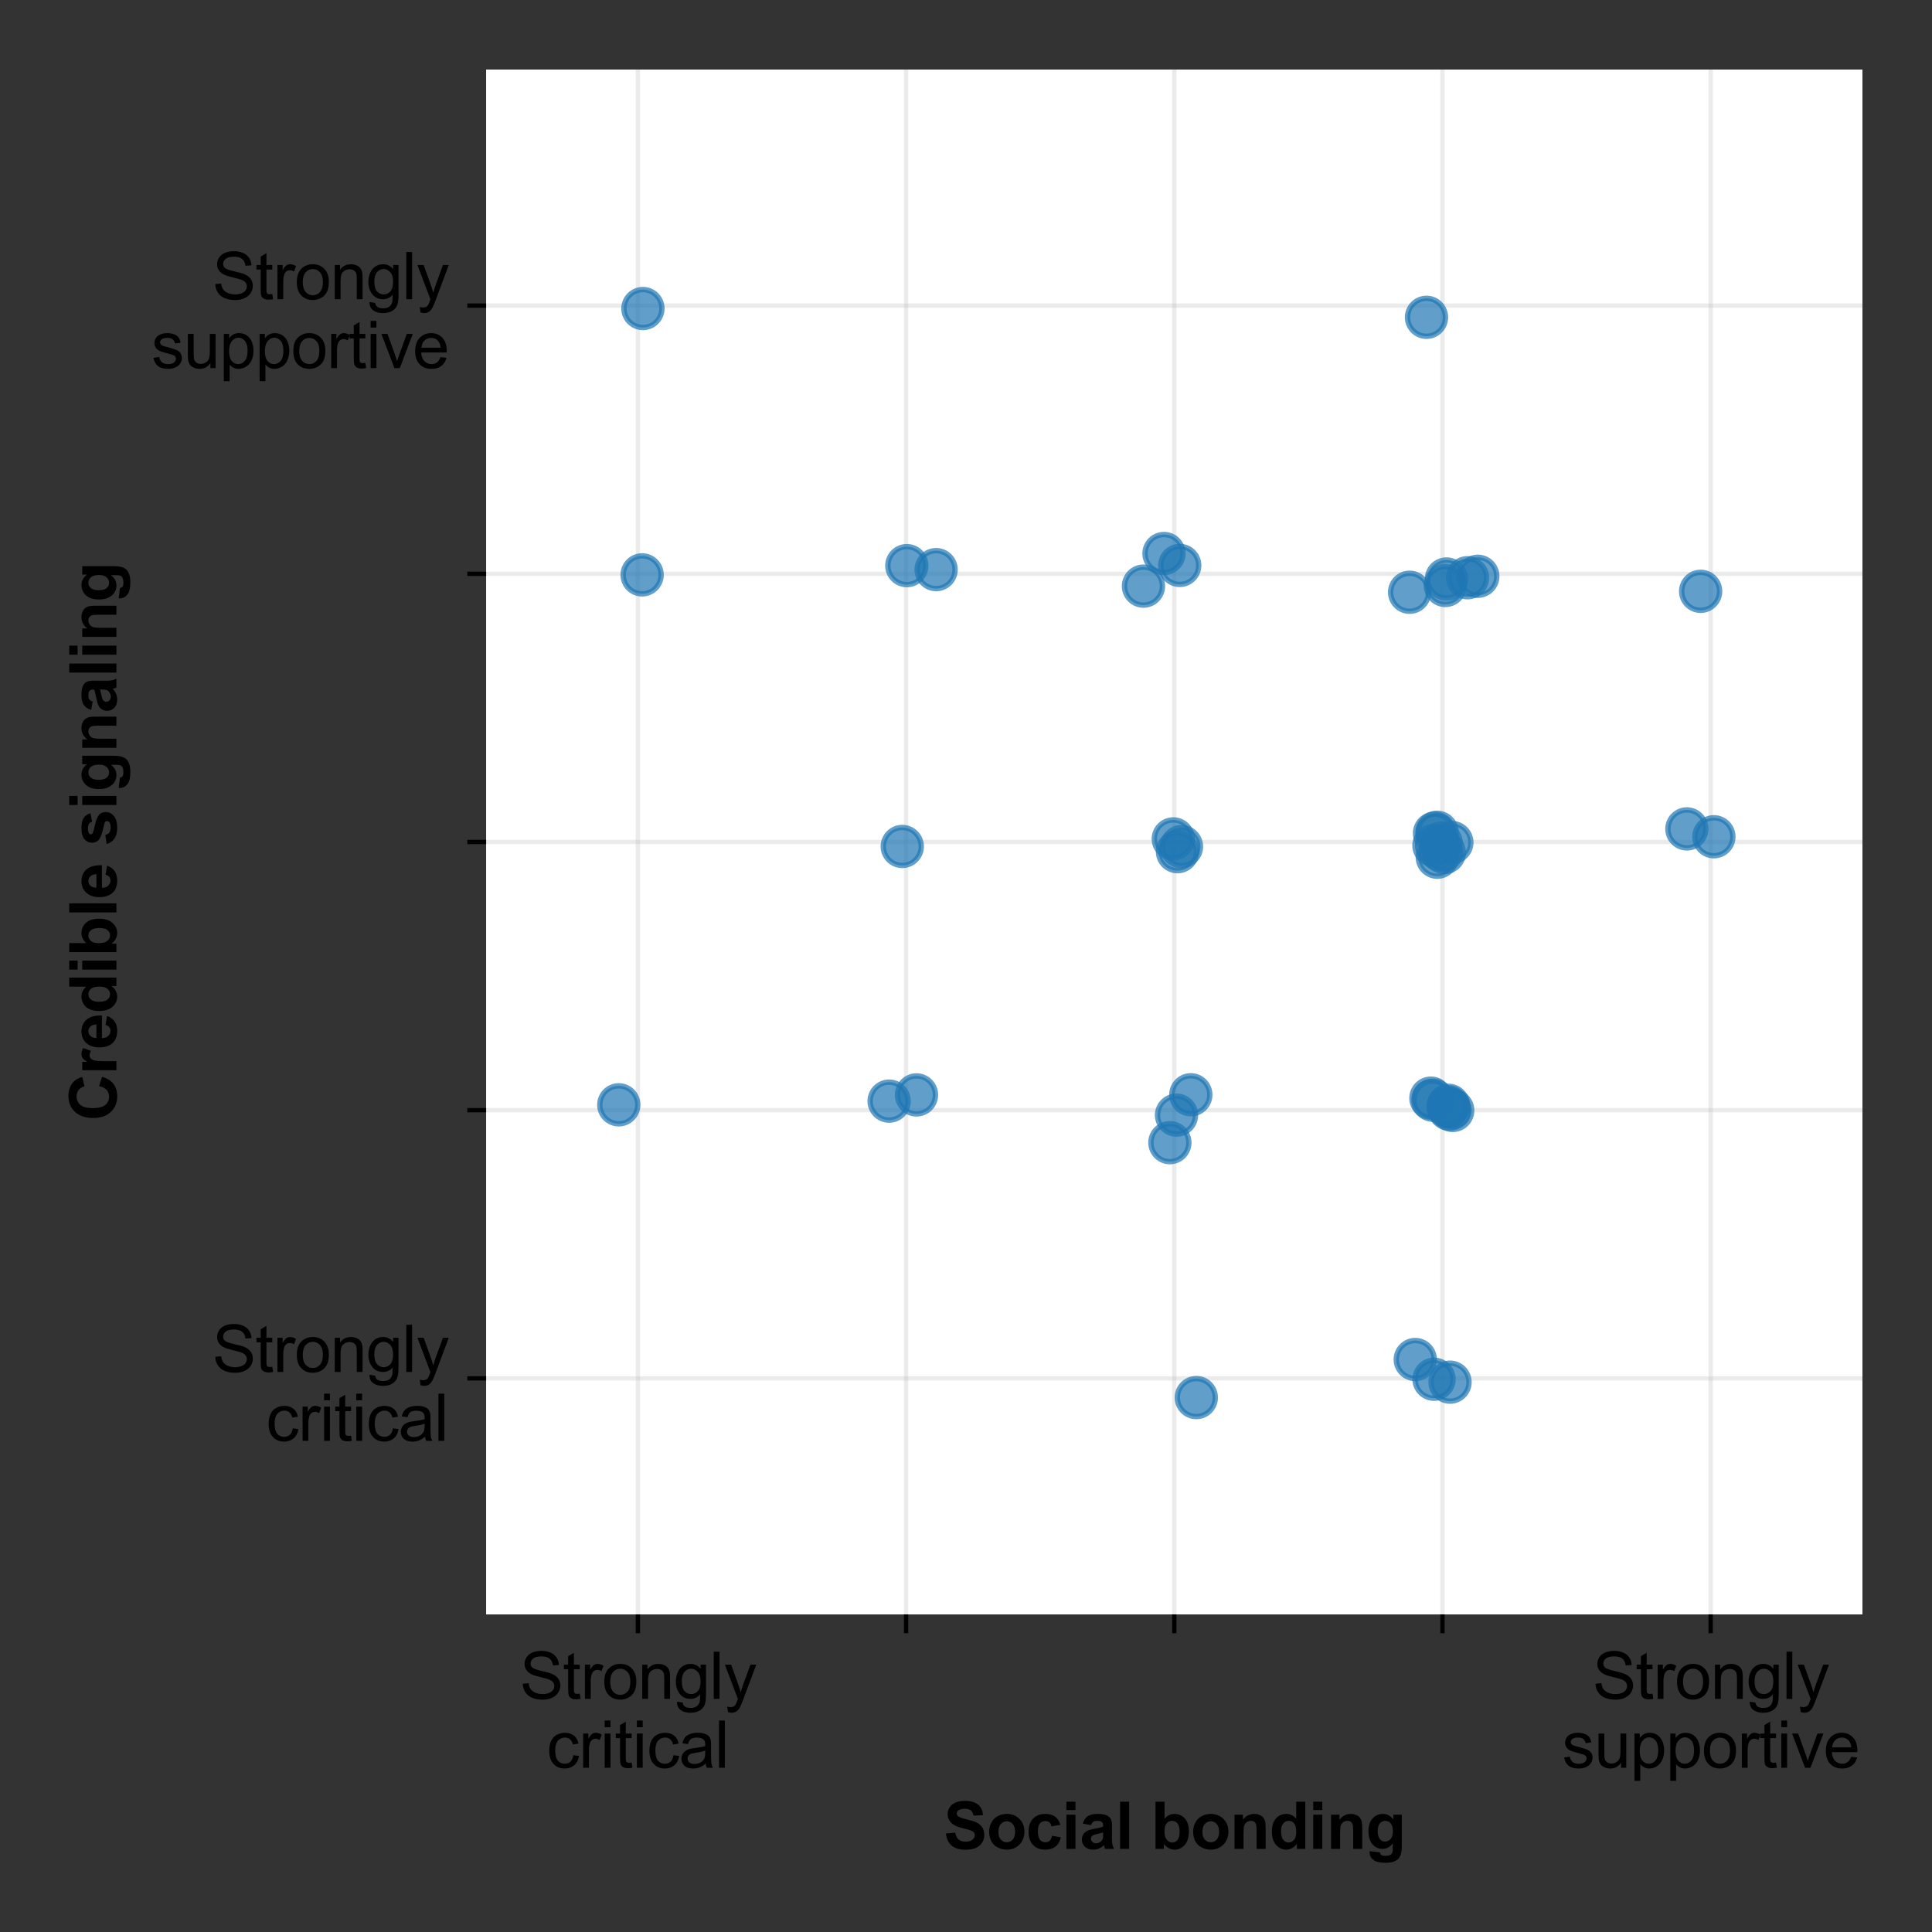 <?xml version="1.0" encoding="utf-8" standalone="no"?>
<!DOCTYPE svg PUBLIC "-//W3C//DTD SVG 1.1//EN"
  "http://www.w3.org/Graphics/SVG/1.1/DTD/svg11.dtd">
<svg height="360pt" version="1.1" viewBox="0 0 360 360" width="360pt" xmlns="http://www.w3.org/2000/svg" xmlns:xlink="http://www.w3.org/1999/xlink">
 <rect x="0" y="0" width="360" height="360" fill="#333333" stroke="none"/>
 <defs>
  <style type="text/css">*{stroke-linecap:butt;stroke-linejoin:round;}</style>
 </defs>
 <g id="figure_1">
  <g id="patch_1">
   <path d="M 0 360 
L 360 360 
L 360 0 
L 0 0 
z
" style="fill:none;"/>
  </g>
  <g id="axes_1">
   <g id="patch_2">
    <path d="M 90.582 300.825 
L 347.04 300.825 
L 347.04 12.96 
L 90.582 12.96 
z
" style="fill:#ffffff;"/>
   </g>
   <g id="matplotlib.axis_1">
    <g id="xtick_1">
     <g id="line2d_1">
      <path clip-path="url(#p28526dc6eb)" d="M 118.865 300.825 
L 118.865 12.96 
" style="fill:none;stroke:#b0b0b0;stroke-linecap:square;stroke-opacity:0.25;stroke-width:0.8;"/>
     </g>
     <g id="line2d_2">
      <defs>
       <path d="M 0 0 
L 0 3.5 
" id="m2fb13876d8" style="stroke:#000000;stroke-width:0.8;"/>
      </defs>
      <g>
       <use style="stroke:#000000;stroke-width:0.8;" x="118.865" xlink:href="#m2fb13876d8" y="300.825"/>
      </g>
     </g>
     <g id="text_1">
      <!-- Strongly -->
      <g transform="translate(96.856 316.561)scale(0.12 -0.12)">
       <defs>
        <path d="M 288 1472 
L 859 1522 
Q 900 1178 1048 958 
Q 1197 738 1509 602 
Q 1822 466 2213 466 
Q 2559 466 2825 569 
Q 3091 672 3220 851 
Q 3350 1031 3350 1244 
Q 3350 1459 3225 1620 
Q 3100 1781 2813 1891 
Q 2628 1963 1997 2114 
Q 1366 2266 1113 2400 
Q 784 2572 623 2826 
Q 463 3081 463 3397 
Q 463 3744 659 4045 
Q 856 4347 1234 4503 
Q 1613 4659 2075 4659 
Q 2584 4659 2973 4495 
Q 3363 4331 3572 4012 
Q 3781 3694 3797 3291 
L 3216 3247 
Q 3169 3681 2898 3903 
Q 2628 4125 2100 4125 
Q 1550 4125 1298 3923 
Q 1047 3722 1047 3438 
Q 1047 3191 1225 3031 
Q 1400 2872 2139 2705 
Q 2878 2538 3153 2413 
Q 3553 2228 3743 1945 
Q 3934 1663 3934 1294 
Q 3934 928 3725 604 
Q 3516 281 3123 101 
Q 2731 -78 2241 -78 
Q 1619 -78 1198 103 
Q 778 284 539 648 
Q 300 1013 288 1472 
z
" id="ArialMT-53" transform="scale(0.016)"/>
        <path d="M 1650 503 
L 1731 6 
Q 1494 -44 1306 -44 
Q 1000 -44 831 53 
Q 663 150 594 308 
Q 525 466 525 972 
L 525 2881 
L 113 2881 
L 113 3319 
L 525 3319 
L 525 4141 
L 1084 4478 
L 1084 3319 
L 1650 3319 
L 1650 2881 
L 1084 2881 
L 1084 941 
Q 1084 700 1114 631 
Q 1144 563 1211 522 
Q 1278 481 1403 481 
Q 1497 481 1650 503 
z
" id="ArialMT-74" transform="scale(0.016)"/>
        <path d="M 416 0 
L 416 3319 
L 922 3319 
L 922 2816 
Q 1116 3169 1280 3281 
Q 1444 3394 1641 3394 
Q 1925 3394 2219 3213 
L 2025 2691 
Q 1819 2813 1613 2813 
Q 1428 2813 1281 2702 
Q 1134 2591 1072 2394 
Q 978 2094 978 1738 
L 978 0 
L 416 0 
z
" id="ArialMT-72" transform="scale(0.016)"/>
        <path d="M 213 1659 
Q 213 2581 725 3025 
Q 1153 3394 1769 3394 
Q 2453 3394 2887 2945 
Q 3322 2497 3322 1706 
Q 3322 1066 3130 698 
Q 2938 331 2570 128 
Q 2203 -75 1769 -75 
Q 1072 -75 642 372 
Q 213 819 213 1659 
z
M 791 1659 
Q 791 1022 1069 705 
Q 1347 388 1769 388 
Q 2188 388 2466 706 
Q 2744 1025 2744 1678 
Q 2744 2294 2464 2611 
Q 2184 2928 1769 2928 
Q 1347 2928 1069 2612 
Q 791 2297 791 1659 
z
" id="ArialMT-6f" transform="scale(0.016)"/>
        <path d="M 422 0 
L 422 3319 
L 928 3319 
L 928 2847 
Q 1294 3394 1984 3394 
Q 2284 3394 2536 3286 
Q 2788 3178 2913 3003 
Q 3038 2828 3088 2588 
Q 3119 2431 3119 2041 
L 3119 0 
L 2556 0 
L 2556 2019 
Q 2556 2363 2490 2533 
Q 2425 2703 2258 2804 
Q 2091 2906 1866 2906 
Q 1506 2906 1245 2678 
Q 984 2450 984 1813 
L 984 0 
L 422 0 
z
" id="ArialMT-6e" transform="scale(0.016)"/>
        <path d="M 319 -275 
L 866 -356 
Q 900 -609 1056 -725 
Q 1266 -881 1628 -881 
Q 2019 -881 2231 -725 
Q 2444 -569 2519 -288 
Q 2563 -116 2559 434 
Q 2191 0 1641 0 
Q 956 0 581 494 
Q 206 988 206 1678 
Q 206 2153 378 2554 
Q 550 2956 876 3175 
Q 1203 3394 1644 3394 
Q 2231 3394 2613 2919 
L 2613 3319 
L 3131 3319 
L 3131 450 
Q 3131 -325 2973 -648 
Q 2816 -972 2473 -1159 
Q 2131 -1347 1631 -1347 
Q 1038 -1347 672 -1080 
Q 306 -813 319 -275 
z
M 784 1719 
Q 784 1066 1043 766 
Q 1303 466 1694 466 
Q 2081 466 2343 764 
Q 2606 1063 2606 1700 
Q 2606 2309 2336 2618 
Q 2066 2928 1684 2928 
Q 1309 2928 1046 2623 
Q 784 2319 784 1719 
z
" id="ArialMT-67" transform="scale(0.016)"/>
        <path d="M 409 0 
L 409 4581 
L 972 4581 
L 972 0 
L 409 0 
z
" id="ArialMT-6c" transform="scale(0.016)"/>
        <path d="M 397 -1278 
L 334 -750 
Q 519 -800 656 -800 
Q 844 -800 956 -737 
Q 1069 -675 1141 -563 
Q 1194 -478 1313 -144 
Q 1328 -97 1363 -6 
L 103 3319 
L 709 3319 
L 1400 1397 
Q 1534 1031 1641 628 
Q 1738 1016 1872 1384 
L 2581 3319 
L 3144 3319 
L 1881 -56 
Q 1678 -603 1566 -809 
Q 1416 -1088 1222 -1217 
Q 1028 -1347 759 -1347 
Q 597 -1347 397 -1278 
z
" id="ArialMT-79" transform="scale(0.016)"/>
       </defs>
       <use xlink:href="#ArialMT-53"/>
       <use x="66.699" xlink:href="#ArialMT-74"/>
       <use x="94.482" xlink:href="#ArialMT-72"/>
       <use x="127.783" xlink:href="#ArialMT-6f"/>
       <use x="183.398" xlink:href="#ArialMT-6e"/>
       <use x="239.014" xlink:href="#ArialMT-67"/>
       <use x="294.629" xlink:href="#ArialMT-6c"/>
       <use x="316.846" xlink:href="#ArialMT-79"/>
      </g>
      <!-- critical -->
      <g transform="translate(101.865 329.394)scale(0.12 -0.12)">
       <defs>
        <path d="M 2588 1216 
L 3141 1144 
Q 3050 572 2676 248 
Q 2303 -75 1759 -75 
Q 1078 -75 664 370 
Q 250 816 250 1647 
Q 250 2184 428 2587 
Q 606 2991 970 3192 
Q 1334 3394 1763 3394 
Q 2303 3394 2647 3120 
Q 2991 2847 3088 2344 
L 2541 2259 
Q 2463 2594 2264 2762 
Q 2066 2931 1784 2931 
Q 1359 2931 1093 2626 
Q 828 2322 828 1663 
Q 828 994 1084 691 
Q 1341 388 1753 388 
Q 2084 388 2306 591 
Q 2528 794 2588 1216 
z
" id="ArialMT-63" transform="scale(0.016)"/>
        <path d="M 425 3934 
L 425 4581 
L 988 4581 
L 988 3934 
L 425 3934 
z
M 425 0 
L 425 3319 
L 988 3319 
L 988 0 
L 425 0 
z
" id="ArialMT-69" transform="scale(0.016)"/>
        <path d="M 2588 409 
Q 2275 144 1986 34 
Q 1697 -75 1366 -75 
Q 819 -75 525 192 
Q 231 459 231 875 
Q 231 1119 342 1320 
Q 453 1522 633 1644 
Q 813 1766 1038 1828 
Q 1203 1872 1538 1913 
Q 2219 1994 2541 2106 
Q 2544 2222 2544 2253 
Q 2544 2597 2384 2738 
Q 2169 2928 1744 2928 
Q 1347 2928 1158 2789 
Q 969 2650 878 2297 
L 328 2372 
Q 403 2725 575 2942 
Q 747 3159 1072 3276 
Q 1397 3394 1825 3394 
Q 2250 3394 2515 3294 
Q 2781 3194 2906 3042 
Q 3031 2891 3081 2659 
Q 3109 2516 3109 2141 
L 3109 1391 
Q 3109 606 3145 398 
Q 3181 191 3288 0 
L 2700 0 
Q 2613 175 2588 409 
z
M 2541 1666 
Q 2234 1541 1622 1453 
Q 1275 1403 1131 1340 
Q 988 1278 909 1158 
Q 831 1038 831 891 
Q 831 666 1001 516 
Q 1172 366 1500 366 
Q 1825 366 2078 508 
Q 2331 650 2450 897 
Q 2541 1088 2541 1459 
L 2541 1666 
z
" id="ArialMT-61" transform="scale(0.016)"/>
       </defs>
       <use xlink:href="#ArialMT-63"/>
       <use x="50" xlink:href="#ArialMT-72"/>
       <use x="83.301" xlink:href="#ArialMT-69"/>
       <use x="105.518" xlink:href="#ArialMT-74"/>
       <use x="133.301" xlink:href="#ArialMT-69"/>
       <use x="155.518" xlink:href="#ArialMT-63"/>
       <use x="205.518" xlink:href="#ArialMT-61"/>
       <use x="261.133" xlink:href="#ArialMT-6c"/>
      </g>
     </g>
    </g>
    <g id="xtick_2">
     <g id="line2d_3">
      <path clip-path="url(#p28526dc6eb)" d="M 168.838 300.825 
L 168.838 12.96 
" style="fill:none;stroke:#b0b0b0;stroke-linecap:square;stroke-opacity:0.25;stroke-width:0.8;"/>
     </g>
     <g id="line2d_4">
      <g>
       <use style="stroke:#000000;stroke-width:0.8;" x="168.838" xlink:href="#m2fb13876d8" y="300.825"/>
      </g>
     </g>
    </g>
    <g id="xtick_3">
     <g id="line2d_5">
      <path clip-path="url(#p28526dc6eb)" d="M 218.811 300.825 
L 218.811 12.96 
" style="fill:none;stroke:#b0b0b0;stroke-linecap:square;stroke-opacity:0.25;stroke-width:0.8;"/>
     </g>
     <g id="line2d_6">
      <g>
       <use style="stroke:#000000;stroke-width:0.8;" x="218.811" xlink:href="#m2fb13876d8" y="300.825"/>
      </g>
     </g>
    </g>
    <g id="xtick_4">
     <g id="line2d_7">
      <path clip-path="url(#p28526dc6eb)" d="M 268.784 300.825 
L 268.784 12.96 
" style="fill:none;stroke:#b0b0b0;stroke-linecap:square;stroke-opacity:0.25;stroke-width:0.8;"/>
     </g>
     <g id="line2d_8">
      <g>
       <use style="stroke:#000000;stroke-width:0.8;" x="268.784" xlink:href="#m2fb13876d8" y="300.825"/>
      </g>
     </g>
    </g>
    <g id="xtick_5">
     <g id="line2d_9">
      <path clip-path="url(#p28526dc6eb)" d="M 318.757 300.825 
L 318.757 12.96 
" style="fill:none;stroke:#b0b0b0;stroke-linecap:square;stroke-opacity:0.25;stroke-width:0.8;"/>
     </g>
     <g id="line2d_10">
      <g>
       <use style="stroke:#000000;stroke-width:0.8;" x="318.757" xlink:href="#m2fb13876d8" y="300.825"/>
      </g>
     </g>
     <g id="text_2">
      <!-- Strongly -->
      <g transform="translate(296.747 316.561)scale(0.12 -0.12)">
       <use xlink:href="#ArialMT-53"/>
       <use x="66.699" xlink:href="#ArialMT-74"/>
       <use x="94.482" xlink:href="#ArialMT-72"/>
       <use x="127.783" xlink:href="#ArialMT-6f"/>
       <use x="183.398" xlink:href="#ArialMT-6e"/>
       <use x="239.014" xlink:href="#ArialMT-67"/>
       <use x="294.629" xlink:href="#ArialMT-6c"/>
       <use x="316.846" xlink:href="#ArialMT-79"/>
      </g>
      <!-- supportive -->
      <g transform="translate(291.077 329.394)scale(0.12 -0.12)">
       <defs>
        <path d="M 197 991 
L 753 1078 
Q 800 744 1014 566 
Q 1228 388 1613 388 
Q 2000 388 2187 545 
Q 2375 703 2375 916 
Q 2375 1106 2209 1216 
Q 2094 1291 1634 1406 
Q 1016 1563 777 1677 
Q 538 1791 414 1992 
Q 291 2194 291 2438 
Q 291 2659 392 2848 
Q 494 3038 669 3163 
Q 800 3259 1026 3326 
Q 1253 3394 1513 3394 
Q 1903 3394 2198 3281 
Q 2494 3169 2634 2976 
Q 2775 2784 2828 2463 
L 2278 2388 
Q 2241 2644 2061 2787 
Q 1881 2931 1553 2931 
Q 1166 2931 1000 2803 
Q 834 2675 834 2503 
Q 834 2394 903 2306 
Q 972 2216 1119 2156 
Q 1203 2125 1616 2013 
Q 2213 1853 2448 1751 
Q 2684 1650 2818 1456 
Q 2953 1263 2953 975 
Q 2953 694 2789 445 
Q 2625 197 2315 61 
Q 2006 -75 1616 -75 
Q 969 -75 630 194 
Q 291 463 197 991 
z
" id="ArialMT-73" transform="scale(0.016)"/>
        <path d="M 2597 0 
L 2597 488 
Q 2209 -75 1544 -75 
Q 1250 -75 995 37 
Q 741 150 617 320 
Q 494 491 444 738 
Q 409 903 409 1263 
L 409 3319 
L 972 3319 
L 972 1478 
Q 972 1038 1006 884 
Q 1059 663 1231 536 
Q 1403 409 1656 409 
Q 1909 409 2131 539 
Q 2353 669 2445 892 
Q 2538 1116 2538 1541 
L 2538 3319 
L 3100 3319 
L 3100 0 
L 2597 0 
z
" id="ArialMT-75" transform="scale(0.016)"/>
        <path d="M 422 -1272 
L 422 3319 
L 934 3319 
L 934 2888 
Q 1116 3141 1344 3267 
Q 1572 3394 1897 3394 
Q 2322 3394 2647 3175 
Q 2972 2956 3137 2557 
Q 3303 2159 3303 1684 
Q 3303 1175 3120 767 
Q 2938 359 2589 142 
Q 2241 -75 1856 -75 
Q 1575 -75 1351 44 
Q 1128 163 984 344 
L 984 -1272 
L 422 -1272 
z
M 931 1641 
Q 931 1000 1190 694 
Q 1450 388 1819 388 
Q 2194 388 2461 705 
Q 2728 1022 2728 1688 
Q 2728 2322 2467 2637 
Q 2206 2953 1844 2953 
Q 1484 2953 1207 2617 
Q 931 2281 931 1641 
z
" id="ArialMT-70" transform="scale(0.016)"/>
        <path d="M 1344 0 
L 81 3319 
L 675 3319 
L 1388 1331 
Q 1503 1009 1600 663 
Q 1675 925 1809 1294 
L 2547 3319 
L 3125 3319 
L 1869 0 
L 1344 0 
z
" id="ArialMT-76" transform="scale(0.016)"/>
        <path d="M 2694 1069 
L 3275 997 
Q 3138 488 2766 206 
Q 2394 -75 1816 -75 
Q 1088 -75 661 373 
Q 234 822 234 1631 
Q 234 2469 665 2931 
Q 1097 3394 1784 3394 
Q 2450 3394 2872 2941 
Q 3294 2488 3294 1666 
Q 3294 1616 3291 1516 
L 816 1516 
Q 847 969 1125 678 
Q 1403 388 1819 388 
Q 2128 388 2347 550 
Q 2566 713 2694 1069 
z
M 847 1978 
L 2700 1978 
Q 2663 2397 2488 2606 
Q 2219 2931 1791 2931 
Q 1403 2931 1139 2672 
Q 875 2413 847 1978 
z
" id="ArialMT-65" transform="scale(0.016)"/>
       </defs>
       <use xlink:href="#ArialMT-73"/>
       <use x="50" xlink:href="#ArialMT-75"/>
       <use x="105.615" xlink:href="#ArialMT-70"/>
       <use x="161.23" xlink:href="#ArialMT-70"/>
       <use x="216.846" xlink:href="#ArialMT-6f"/>
       <use x="272.461" xlink:href="#ArialMT-72"/>
       <use x="305.762" xlink:href="#ArialMT-74"/>
       <use x="333.545" xlink:href="#ArialMT-69"/>
       <use x="355.762" xlink:href="#ArialMT-76"/>
       <use x="405.762" xlink:href="#ArialMT-65"/>
      </g>
     </g>
    </g>
    <g id="text_3">
     <!-- Social bonding -->
     <g transform="translate(175.816 344.514)scale(0.12 -0.12)">
      <defs>
       <path d="M 231 1491 
L 1131 1578 
Q 1213 1125 1461 912 
Q 1709 700 2131 700 
Q 2578 700 2804 889 
Q 3031 1078 3031 1331 
Q 3031 1494 2936 1608 
Q 2841 1722 2603 1806 
Q 2441 1863 1863 2006 
Q 1119 2191 819 2459 
Q 397 2838 397 3381 
Q 397 3731 595 4036 
Q 794 4341 1167 4500 
Q 1541 4659 2069 4659 
Q 2931 4659 3367 4281 
Q 3803 3903 3825 3272 
L 2900 3231 
Q 2841 3584 2645 3739 
Q 2450 3894 2059 3894 
Q 1656 3894 1428 3728 
Q 1281 3622 1281 3444 
Q 1281 3281 1419 3166 
Q 1594 3019 2269 2859 
Q 2944 2700 3267 2529 
Q 3591 2359 3773 2064 
Q 3956 1769 3956 1334 
Q 3956 941 3737 597 
Q 3519 253 3119 86 
Q 2719 -81 2122 -81 
Q 1253 -81 787 320 
Q 322 722 231 1491 
z
" id="Arial-BoldMT-53" transform="scale(0.016)"/>
       <path d="M 256 1706 
Q 256 2144 472 2553 
Q 688 2963 1083 3178 
Q 1478 3394 1966 3394 
Q 2719 3394 3200 2905 
Q 3681 2416 3681 1669 
Q 3681 916 3195 420 
Q 2709 -75 1972 -75 
Q 1516 -75 1102 131 
Q 688 338 472 736 
Q 256 1134 256 1706 
z
M 1156 1659 
Q 1156 1166 1390 903 
Q 1625 641 1969 641 
Q 2313 641 2545 903 
Q 2778 1166 2778 1666 
Q 2778 2153 2545 2415 
Q 2313 2678 1969 2678 
Q 1625 2678 1390 2415 
Q 1156 2153 1156 1659 
z
" id="Arial-BoldMT-6f" transform="scale(0.016)"/>
       <path d="M 3353 2338 
L 2488 2181 
Q 2444 2441 2289 2572 
Q 2134 2703 1888 2703 
Q 1559 2703 1364 2476 
Q 1169 2250 1169 1719 
Q 1169 1128 1367 884 
Q 1566 641 1900 641 
Q 2150 641 2309 783 
Q 2469 925 2534 1272 
L 3397 1125 
Q 3263 531 2881 228 
Q 2500 -75 1859 -75 
Q 1131 -75 698 384 
Q 266 844 266 1656 
Q 266 2478 700 2936 
Q 1134 3394 1875 3394 
Q 2481 3394 2839 3133 
Q 3197 2872 3353 2338 
z
" id="Arial-BoldMT-63" transform="scale(0.016)"/>
       <path d="M 459 3769 
L 459 4581 
L 1338 4581 
L 1338 3769 
L 459 3769 
z
M 459 0 
L 459 3319 
L 1338 3319 
L 1338 0 
L 459 0 
z
" id="Arial-BoldMT-69" transform="scale(0.016)"/>
       <path d="M 1116 2306 
L 319 2450 
Q 453 2931 781 3162 
Q 1109 3394 1756 3394 
Q 2344 3394 2631 3255 
Q 2919 3116 3036 2902 
Q 3153 2688 3153 2116 
L 3144 1091 
Q 3144 653 3186 445 
Q 3228 238 3344 0 
L 2475 0 
Q 2441 88 2391 259 
Q 2369 338 2359 363 
Q 2134 144 1878 34 
Q 1622 -75 1331 -75 
Q 819 -75 523 203 
Q 228 481 228 906 
Q 228 1188 362 1408 
Q 497 1628 739 1745 
Q 981 1863 1438 1950 
Q 2053 2066 2291 2166 
L 2291 2253 
Q 2291 2506 2166 2614 
Q 2041 2722 1694 2722 
Q 1459 2722 1328 2630 
Q 1197 2538 1116 2306 
z
M 2291 1594 
Q 2122 1538 1756 1459 
Q 1391 1381 1278 1306 
Q 1106 1184 1106 997 
Q 1106 813 1243 678 
Q 1381 544 1594 544 
Q 1831 544 2047 700 
Q 2206 819 2256 991 
Q 2291 1103 2291 1419 
L 2291 1594 
z
" id="Arial-BoldMT-61" transform="scale(0.016)"/>
       <path d="M 459 0 
L 459 4581 
L 1338 4581 
L 1338 0 
L 459 0 
z
" id="Arial-BoldMT-6c" transform="scale(0.016)"/>
       <path id="Arial-BoldMT-20" transform="scale(0.016)"/>
       <path d="M 422 0 
L 422 4581 
L 1300 4581 
L 1300 2931 
Q 1706 3394 2263 3394 
Q 2869 3394 3266 2955 
Q 3663 2516 3663 1694 
Q 3663 844 3258 384 
Q 2853 -75 2275 -75 
Q 1991 -75 1714 67 
Q 1438 209 1238 488 
L 1238 0 
L 422 0 
z
M 1294 1731 
Q 1294 1216 1456 969 
Q 1684 619 2063 619 
Q 2353 619 2558 867 
Q 2763 1116 2763 1650 
Q 2763 2219 2556 2470 
Q 2350 2722 2028 2722 
Q 1713 2722 1503 2476 
Q 1294 2231 1294 1731 
z
" id="Arial-BoldMT-62" transform="scale(0.016)"/>
       <path d="M 3478 0 
L 2600 0 
L 2600 1694 
Q 2600 2231 2544 2389 
Q 2488 2547 2361 2634 
Q 2234 2722 2056 2722 
Q 1828 2722 1647 2597 
Q 1466 2472 1398 2265 
Q 1331 2059 1331 1503 
L 1331 0 
L 453 0 
L 453 3319 
L 1269 3319 
L 1269 2831 
Q 1703 3394 2363 3394 
Q 2653 3394 2893 3289 
Q 3134 3184 3257 3021 
Q 3381 2859 3429 2653 
Q 3478 2447 3478 2063 
L 3478 0 
z
" id="Arial-BoldMT-6e" transform="scale(0.016)"/>
       <path d="M 3503 0 
L 2688 0 
L 2688 488 
Q 2484 203 2207 64 
Q 1931 -75 1650 -75 
Q 1078 -75 670 386 
Q 263 847 263 1672 
Q 263 2516 659 2955 
Q 1056 3394 1663 3394 
Q 2219 3394 2625 2931 
L 2625 4581 
L 3503 4581 
L 3503 0 
z
M 1159 1731 
Q 1159 1200 1306 963 
Q 1519 619 1900 619 
Q 2203 619 2415 876 
Q 2628 1134 2628 1647 
Q 2628 2219 2422 2470 
Q 2216 2722 1894 2722 
Q 1581 2722 1370 2473 
Q 1159 2225 1159 1731 
z
" id="Arial-BoldMT-64" transform="scale(0.016)"/>
       <path d="M 378 -219 
L 1381 -341 
Q 1406 -516 1497 -581 
Q 1622 -675 1891 -675 
Q 2234 -675 2406 -572 
Q 2522 -503 2581 -350 
Q 2622 -241 2622 53 
L 2622 538 
Q 2228 0 1628 0 
Q 959 0 569 566 
Q 263 1013 263 1678 
Q 263 2513 664 2953 
Q 1066 3394 1663 3394 
Q 2278 3394 2678 2853 
L 2678 3319 
L 3500 3319 
L 3500 341 
Q 3500 -247 3403 -537 
Q 3306 -828 3131 -993 
Q 2956 -1159 2664 -1253 
Q 2372 -1347 1925 -1347 
Q 1081 -1347 728 -1058 
Q 375 -769 375 -325 
Q 375 -281 378 -219 
z
M 1163 1728 
Q 1163 1200 1367 954 
Q 1572 709 1872 709 
Q 2194 709 2416 961 
Q 2638 1213 2638 1706 
Q 2638 2222 2425 2472 
Q 2213 2722 1888 2722 
Q 1572 2722 1367 2476 
Q 1163 2231 1163 1728 
z
" id="Arial-BoldMT-67" transform="scale(0.016)"/>
      </defs>
      <use xlink:href="#Arial-BoldMT-53"/>
      <use x="66.699" xlink:href="#Arial-BoldMT-6f"/>
      <use x="127.783" xlink:href="#Arial-BoldMT-63"/>
      <use x="183.398" xlink:href="#Arial-BoldMT-69"/>
      <use x="211.182" xlink:href="#Arial-BoldMT-61"/>
      <use x="266.797" xlink:href="#Arial-BoldMT-6c"/>
      <use x="294.58" xlink:href="#Arial-BoldMT-20"/>
      <use x="322.363" xlink:href="#Arial-BoldMT-62"/>
      <use x="383.447" xlink:href="#Arial-BoldMT-6f"/>
      <use x="444.531" xlink:href="#Arial-BoldMT-6e"/>
      <use x="505.615" xlink:href="#Arial-BoldMT-64"/>
      <use x="566.699" xlink:href="#Arial-BoldMT-69"/>
      <use x="594.482" xlink:href="#Arial-BoldMT-6e"/>
      <use x="655.566" xlink:href="#Arial-BoldMT-67"/>
     </g>
    </g>
   </g>
   <g id="matplotlib.axis_2">
    <g id="ytick_1">
     <g id="line2d_11">
      <path clip-path="url(#p28526dc6eb)" d="M 90.582 256.839 
L 347.04 256.839 
" style="fill:none;stroke:#b0b0b0;stroke-linecap:square;stroke-opacity:0.25;stroke-width:0.8;"/>
     </g>
     <g id="line2d_12">
      <defs>
       <path d="M 0 0 
L -3.5 0 
" id="me45b7a07c4" style="stroke:#000000;stroke-width:0.8;"/>
      </defs>
      <g>
       <use style="stroke:#000000;stroke-width:0.8;" x="90.582" xlink:href="#me45b7a07c4" y="256.839"/>
      </g>
     </g>
     <g id="text_4">
      <!-- Strongly -->
      <g transform="translate(39.563 255.649)scale(0.12 -0.12)">
       <use xlink:href="#ArialMT-53"/>
       <use x="66.699" xlink:href="#ArialMT-74"/>
       <use x="94.482" xlink:href="#ArialMT-72"/>
       <use x="127.783" xlink:href="#ArialMT-6f"/>
       <use x="183.398" xlink:href="#ArialMT-6e"/>
       <use x="239.014" xlink:href="#ArialMT-67"/>
       <use x="294.629" xlink:href="#ArialMT-6c"/>
       <use x="316.846" xlink:href="#ArialMT-79"/>
      </g>
      <!-- critical -->
      <g transform="translate(49.581 268.482)scale(0.12 -0.12)">
       <use xlink:href="#ArialMT-63"/>
       <use x="50" xlink:href="#ArialMT-72"/>
       <use x="83.301" xlink:href="#ArialMT-69"/>
       <use x="105.518" xlink:href="#ArialMT-74"/>
       <use x="133.301" xlink:href="#ArialMT-69"/>
       <use x="155.518" xlink:href="#ArialMT-63"/>
       <use x="205.518" xlink:href="#ArialMT-61"/>
       <use x="261.133" xlink:href="#ArialMT-6c"/>
      </g>
     </g>
    </g>
    <g id="ytick_2">
     <g id="line2d_13">
      <path clip-path="url(#p28526dc6eb)" d="M 90.582 206.866 
L 347.04 206.866 
" style="fill:none;stroke:#b0b0b0;stroke-linecap:square;stroke-opacity:0.25;stroke-width:0.8;"/>
     </g>
     <g id="line2d_14">
      <g>
       <use style="stroke:#000000;stroke-width:0.8;" x="90.582" xlink:href="#me45b7a07c4" y="206.866"/>
      </g>
     </g>
    </g>
    <g id="ytick_3">
     <g id="line2d_15">
      <path clip-path="url(#p28526dc6eb)" d="M 90.582 156.893 
L 347.04 156.893 
" style="fill:none;stroke:#b0b0b0;stroke-linecap:square;stroke-opacity:0.25;stroke-width:0.8;"/>
     </g>
     <g id="line2d_16">
      <g>
       <use style="stroke:#000000;stroke-width:0.8;" x="90.582" xlink:href="#me45b7a07c4" y="156.893"/>
      </g>
     </g>
    </g>
    <g id="ytick_4">
     <g id="line2d_17">
      <path clip-path="url(#p28526dc6eb)" d="M 90.582 106.92 
L 347.04 106.92 
" style="fill:none;stroke:#b0b0b0;stroke-linecap:square;stroke-opacity:0.25;stroke-width:0.8;"/>
     </g>
     <g id="line2d_18">
      <g>
       <use style="stroke:#000000;stroke-width:0.8;" x="90.582" xlink:href="#me45b7a07c4" y="106.92"/>
      </g>
     </g>
    </g>
    <g id="ytick_5">
     <g id="line2d_19">
      <path clip-path="url(#p28526dc6eb)" d="M 90.582 56.947 
L 347.04 56.947 
" style="fill:none;stroke:#b0b0b0;stroke-linecap:square;stroke-opacity:0.25;stroke-width:0.8;"/>
     </g>
     <g id="line2d_20">
      <g>
       <use style="stroke:#000000;stroke-width:0.8;" x="90.582" xlink:href="#me45b7a07c4" y="56.947"/>
      </g>
     </g>
     <g id="text_5">
      <!-- Strongly -->
      <g transform="translate(39.563 55.757)scale(0.12 -0.12)">
       <use xlink:href="#ArialMT-53"/>
       <use x="66.699" xlink:href="#ArialMT-74"/>
       <use x="94.482" xlink:href="#ArialMT-72"/>
       <use x="127.783" xlink:href="#ArialMT-6f"/>
       <use x="183.398" xlink:href="#ArialMT-6e"/>
       <use x="239.014" xlink:href="#ArialMT-67"/>
       <use x="294.629" xlink:href="#ArialMT-6c"/>
       <use x="316.846" xlink:href="#ArialMT-79"/>
      </g>
      <!-- supportive -->
      <g transform="translate(28.221 68.59)scale(0.12 -0.12)">
       <use xlink:href="#ArialMT-73"/>
       <use x="50" xlink:href="#ArialMT-75"/>
       <use x="105.615" xlink:href="#ArialMT-70"/>
       <use x="161.23" xlink:href="#ArialMT-70"/>
       <use x="216.846" xlink:href="#ArialMT-6f"/>
       <use x="272.461" xlink:href="#ArialMT-72"/>
       <use x="305.762" xlink:href="#ArialMT-74"/>
       <use x="333.545" xlink:href="#ArialMT-69"/>
       <use x="355.762" xlink:href="#ArialMT-76"/>
       <use x="405.762" xlink:href="#ArialMT-65"/>
      </g>
     </g>
    </g>
    <g id="text_6">
     <!-- Credible signaling -->
     <g transform="translate(21.696 208.897)rotate(-90)scale(0.12 -0.12)">
      <defs>
       <path d="M 3397 1684 
L 4294 1400 
Q 4088 650 3608 286 
Q 3128 -78 2391 -78 
Q 1478 -78 890 545 
Q 303 1169 303 2250 
Q 303 3394 893 4026 
Q 1484 4659 2447 4659 
Q 3288 4659 3813 4163 
Q 4125 3869 4281 3319 
L 3366 3100 
Q 3284 3456 3026 3662 
Q 2769 3869 2400 3869 
Q 1891 3869 1573 3503 
Q 1256 3138 1256 2319 
Q 1256 1450 1568 1081 
Q 1881 713 2381 713 
Q 2750 713 3015 947 
Q 3281 1181 3397 1684 
z
" id="Arial-BoldMT-43" transform="scale(0.016)"/>
       <path d="M 1300 0 
L 422 0 
L 422 3319 
L 1238 3319 
L 1238 2847 
Q 1447 3181 1614 3287 
Q 1781 3394 1994 3394 
Q 2294 3394 2572 3228 
L 2300 2463 
Q 2078 2606 1888 2606 
Q 1703 2606 1575 2504 
Q 1447 2403 1373 2137 
Q 1300 1872 1300 1025 
L 1300 0 
z
" id="Arial-BoldMT-72" transform="scale(0.016)"/>
       <path d="M 2381 1056 
L 3256 909 
Q 3088 428 2723 176 
Q 2359 -75 1813 -75 
Q 947 -75 531 491 
Q 203 944 203 1634 
Q 203 2459 634 2926 
Q 1066 3394 1725 3394 
Q 2466 3394 2894 2905 
Q 3322 2416 3303 1406 
L 1103 1406 
Q 1113 1016 1316 798 
Q 1519 581 1822 581 
Q 2028 581 2168 693 
Q 2309 806 2381 1056 
z
M 2431 1944 
Q 2422 2325 2234 2523 
Q 2047 2722 1778 2722 
Q 1491 2722 1303 2513 
Q 1116 2303 1119 1944 
L 2431 1944 
z
" id="Arial-BoldMT-65" transform="scale(0.016)"/>
       <path d="M 150 947 
L 1031 1081 
Q 1088 825 1259 692 
Q 1431 559 1741 559 
Q 2081 559 2253 684 
Q 2369 772 2369 919 
Q 2369 1019 2306 1084 
Q 2241 1147 2013 1200 
Q 950 1434 666 1628 
Q 272 1897 272 2375 
Q 272 2806 612 3100 
Q 953 3394 1669 3394 
Q 2350 3394 2681 3172 
Q 3013 2950 3138 2516 
L 2309 2363 
Q 2256 2556 2107 2659 
Q 1959 2763 1684 2763 
Q 1338 2763 1188 2666 
Q 1088 2597 1088 2488 
Q 1088 2394 1175 2328 
Q 1294 2241 1995 2081 
Q 2697 1922 2975 1691 
Q 3250 1456 3250 1038 
Q 3250 581 2869 253 
Q 2488 -75 1741 -75 
Q 1063 -75 667 200 
Q 272 475 150 947 
z
" id="Arial-BoldMT-73" transform="scale(0.016)"/>
      </defs>
      <use xlink:href="#Arial-BoldMT-43"/>
      <use x="72.217" xlink:href="#Arial-BoldMT-72"/>
      <use x="111.133" xlink:href="#Arial-BoldMT-65"/>
      <use x="166.748" xlink:href="#Arial-BoldMT-64"/>
      <use x="227.832" xlink:href="#Arial-BoldMT-69"/>
      <use x="255.615" xlink:href="#Arial-BoldMT-62"/>
      <use x="316.699" xlink:href="#Arial-BoldMT-6c"/>
      <use x="344.482" xlink:href="#Arial-BoldMT-65"/>
      <use x="400.098" xlink:href="#Arial-BoldMT-20"/>
      <use x="427.881" xlink:href="#Arial-BoldMT-73"/>
      <use x="483.496" xlink:href="#Arial-BoldMT-69"/>
      <use x="511.279" xlink:href="#Arial-BoldMT-67"/>
      <use x="572.363" xlink:href="#Arial-BoldMT-6e"/>
      <use x="633.447" xlink:href="#Arial-BoldMT-61"/>
      <use x="689.062" xlink:href="#Arial-BoldMT-6c"/>
      <use x="716.846" xlink:href="#Arial-BoldMT-69"/>
      <use x="744.629" xlink:href="#Arial-BoldMT-6e"/>
      <use x="805.713" xlink:href="#Arial-BoldMT-67"/>
     </g>
    </g>
   </g>
   <g id="PathCollection_1">
    <defs>
     <path d="M 0 3.536 
C 0.938 3.536 1.837 3.163 2.5 2.5 
C 3.163 1.837 3.536 0.938 3.536 0 
C 3.536 -0.938 3.163 -1.837 2.5 -2.5 
C 1.837 -3.163 0.938 -3.536 0 -3.536 
C -0.938 -3.536 -1.837 -3.163 -2.5 -2.5 
C -3.163 -1.837 -3.536 -0.938 -3.536 0 
C -3.536 0.938 -3.163 1.837 -2.5 2.5 
C -1.837 3.163 -0.938 3.536 0 3.536 
z
" id="md795bf09de" style="stroke:#1f77b4;stroke-opacity:0.7;"/>
    </defs>
    <g clip-path="url(#p28526dc6eb)">
     <use style="fill:#1f77b4;fill-opacity:0.7;stroke:#1f77b4;stroke-opacity:0.7;" x="170.775" xlink:href="#md795bf09de" y="204.02"/>
     <use style="fill:#1f77b4;fill-opacity:0.7;stroke:#1f77b4;stroke-opacity:0.7;" x="267.215" xlink:href="#md795bf09de" y="257.001"/>
     <use style="fill:#1f77b4;fill-opacity:0.7;stroke:#1f77b4;stroke-opacity:0.7;" x="174.43" xlink:href="#md795bf09de" y="106.141"/>
     <use style="fill:#1f77b4;fill-opacity:0.7;stroke:#1f77b4;stroke-opacity:0.7;" x="119.651" xlink:href="#md795bf09de" y="107.118"/>
     <use style="fill:#1f77b4;fill-opacity:0.7;stroke:#1f77b4;stroke-opacity:0.7;" x="168.973" xlink:href="#md795bf09de" y="105.397"/>
     <use style="fill:#1f77b4;fill-opacity:0.7;stroke:#1f77b4;stroke-opacity:0.7;" x="267.816" xlink:href="#md795bf09de" y="159.733"/>
     <use style="fill:#1f77b4;fill-opacity:0.7;stroke:#1f77b4;stroke-opacity:0.7;" x="269.315" xlink:href="#md795bf09de" y="109.092"/>
     <use style="fill:#1f77b4;fill-opacity:0.7;stroke:#1f77b4;stroke-opacity:0.7;" x="268.337" xlink:href="#md795bf09de" y="158.381"/>
     <use style="fill:#1f77b4;fill-opacity:0.7;stroke:#1f77b4;stroke-opacity:0.7;" x="119.799" xlink:href="#md795bf09de" y="57.491"/>
     <use style="fill:#1f77b4;fill-opacity:0.7;stroke:#1f77b4;stroke-opacity:0.7;" x="222.915" xlink:href="#md795bf09de" y="260.417"/>
     <use style="fill:#1f77b4;fill-opacity:0.7;stroke:#1f77b4;stroke-opacity:0.7;" x="165.676" xlink:href="#md795bf09de" y="205.178"/>
     <use style="fill:#1f77b4;fill-opacity:0.7;stroke:#1f77b4;stroke-opacity:0.7;" x="270.192" xlink:href="#md795bf09de" y="257.548"/>
     <use style="fill:#1f77b4;fill-opacity:0.7;stroke:#1f77b4;stroke-opacity:0.7;" x="266.629" xlink:href="#md795bf09de" y="204.623"/>
     <use style="fill:#1f77b4;fill-opacity:0.7;stroke:#1f77b4;stroke-opacity:0.7;" x="265.806" xlink:href="#md795bf09de" y="59.126"/>
     <use style="fill:#1f77b4;fill-opacity:0.7;stroke:#1f77b4;stroke-opacity:0.7;" x="168.124" xlink:href="#md795bf09de" y="157.726"/>
     <use style="fill:#1f77b4;fill-opacity:0.7;stroke:#1f77b4;stroke-opacity:0.7;" x="268.549" xlink:href="#md795bf09de" y="157.092"/>
     <use style="fill:#1f77b4;fill-opacity:0.7;stroke:#1f77b4;stroke-opacity:0.7;" x="319.357" xlink:href="#md795bf09de" y="155.917"/>
     <use style="fill:#1f77b4;fill-opacity:0.7;stroke:#1f77b4;stroke-opacity:0.7;" x="220.152" xlink:href="#md795bf09de" y="157.754"/>
     <use style="fill:#1f77b4;fill-opacity:0.7;stroke:#1f77b4;stroke-opacity:0.7;" x="270.695" xlink:href="#md795bf09de" y="206.917"/>
     <use style="fill:#1f77b4;fill-opacity:0.7;stroke:#1f77b4;stroke-opacity:0.7;" x="269.894" xlink:href="#md795bf09de" y="205.954"/>
     <use style="fill:#1f77b4;fill-opacity:0.7;stroke:#1f77b4;stroke-opacity:0.7;" x="270.063" xlink:href="#md795bf09de" y="206.681"/>
     <use style="fill:#1f77b4;fill-opacity:0.7;stroke:#1f77b4;stroke-opacity:0.7;" x="262.658" xlink:href="#md795bf09de" y="110.359"/>
     <use style="fill:#1f77b4;fill-opacity:0.7;stroke:#1f77b4;stroke-opacity:0.7;" x="219.408" xlink:href="#md795bf09de" y="158.699"/>
     <use style="fill:#1f77b4;fill-opacity:0.7;stroke:#1f77b4;stroke-opacity:0.7;" x="267.3" xlink:href="#md795bf09de" y="155.254"/>
     <use style="fill:#1f77b4;fill-opacity:0.7;stroke:#1f77b4;stroke-opacity:0.7;" x="316.889" xlink:href="#md795bf09de" y="110.184"/>
     <use style="fill:#1f77b4;fill-opacity:0.7;stroke:#1f77b4;stroke-opacity:0.7;" x="273.452" xlink:href="#md795bf09de" y="107.653"/>
     <use style="fill:#1f77b4;fill-opacity:0.7;stroke:#1f77b4;stroke-opacity:0.7;" x="314.326" xlink:href="#md795bf09de" y="154.454"/>
     <use style="fill:#1f77b4;fill-opacity:0.7;stroke:#1f77b4;stroke-opacity:0.7;" x="115.302" xlink:href="#md795bf09de" y="205.867"/>
     <use style="fill:#1f77b4;fill-opacity:0.7;stroke:#1f77b4;stroke-opacity:0.7;" x="269.806" xlink:href="#md795bf09de" y="206.228"/>
     <use style="fill:#1f77b4;fill-opacity:0.7;stroke:#1f77b4;stroke-opacity:0.7;" x="221.891" xlink:href="#md795bf09de" y="203.993"/>
     <use style="fill:#1f77b4;fill-opacity:0.7;stroke:#1f77b4;stroke-opacity:0.7;" x="219.226" xlink:href="#md795bf09de" y="207.79"/>
     <use style="fill:#1f77b4;fill-opacity:0.7;stroke:#1f77b4;stroke-opacity:0.7;" x="269.525" xlink:href="#md795bf09de" y="107.889"/>
     <use style="fill:#1f77b4;fill-opacity:0.7;stroke:#1f77b4;stroke-opacity:0.7;" x="267.195" xlink:href="#md795bf09de" y="157.555"/>
     <use style="fill:#1f77b4;fill-opacity:0.7;stroke:#1f77b4;stroke-opacity:0.7;" x="267.009" xlink:href="#md795bf09de" y="205.008"/>
     <use style="fill:#1f77b4;fill-opacity:0.7;stroke:#1f77b4;stroke-opacity:0.7;" x="218.628" xlink:href="#md795bf09de" y="156.317"/>
     <use style="fill:#1f77b4;fill-opacity:0.7;stroke:#1f77b4;stroke-opacity:0.7;" x="217.988" xlink:href="#md795bf09de" y="212.917"/>
     <use style="fill:#1f77b4;fill-opacity:0.7;stroke:#1f77b4;stroke-opacity:0.7;" x="270.533" xlink:href="#md795bf09de" y="156.988"/>
     <use style="fill:#1f77b4;fill-opacity:0.7;stroke:#1f77b4;stroke-opacity:0.7;" x="263.713" xlink:href="#md795bf09de" y="253.324"/>
     <use style="fill:#1f77b4;fill-opacity:0.7;stroke:#1f77b4;stroke-opacity:0.7;" x="269.136" xlink:href="#md795bf09de" y="158.862"/>
     <use style="fill:#1f77b4;fill-opacity:0.7;stroke:#1f77b4;stroke-opacity:0.7;" x="267.786" xlink:href="#md795bf09de" y="155.081"/>
     <use style="fill:#1f77b4;fill-opacity:0.7;stroke:#1f77b4;stroke-opacity:0.7;" x="219.825" xlink:href="#md795bf09de" y="105.362"/>
     <use style="fill:#1f77b4;fill-opacity:0.7;stroke:#1f77b4;stroke-opacity:0.7;" x="216.893" xlink:href="#md795bf09de" y="103.139"/>
     <use style="fill:#1f77b4;fill-opacity:0.7;stroke:#1f77b4;stroke-opacity:0.7;" x="275.366" xlink:href="#md795bf09de" y="107.382"/>
     <use style="fill:#1f77b4;fill-opacity:0.7;stroke:#1f77b4;stroke-opacity:0.7;" x="213.067" xlink:href="#md795bf09de" y="109.218"/>
    </g>
   </g>
  </g>
 </g>
 <defs>
  <clipPath id="p28526dc6eb">
   <rect height="287.865" width="256.457" x="90.582" y="12.96"/>
  </clipPath>
 </defs>
</svg>
